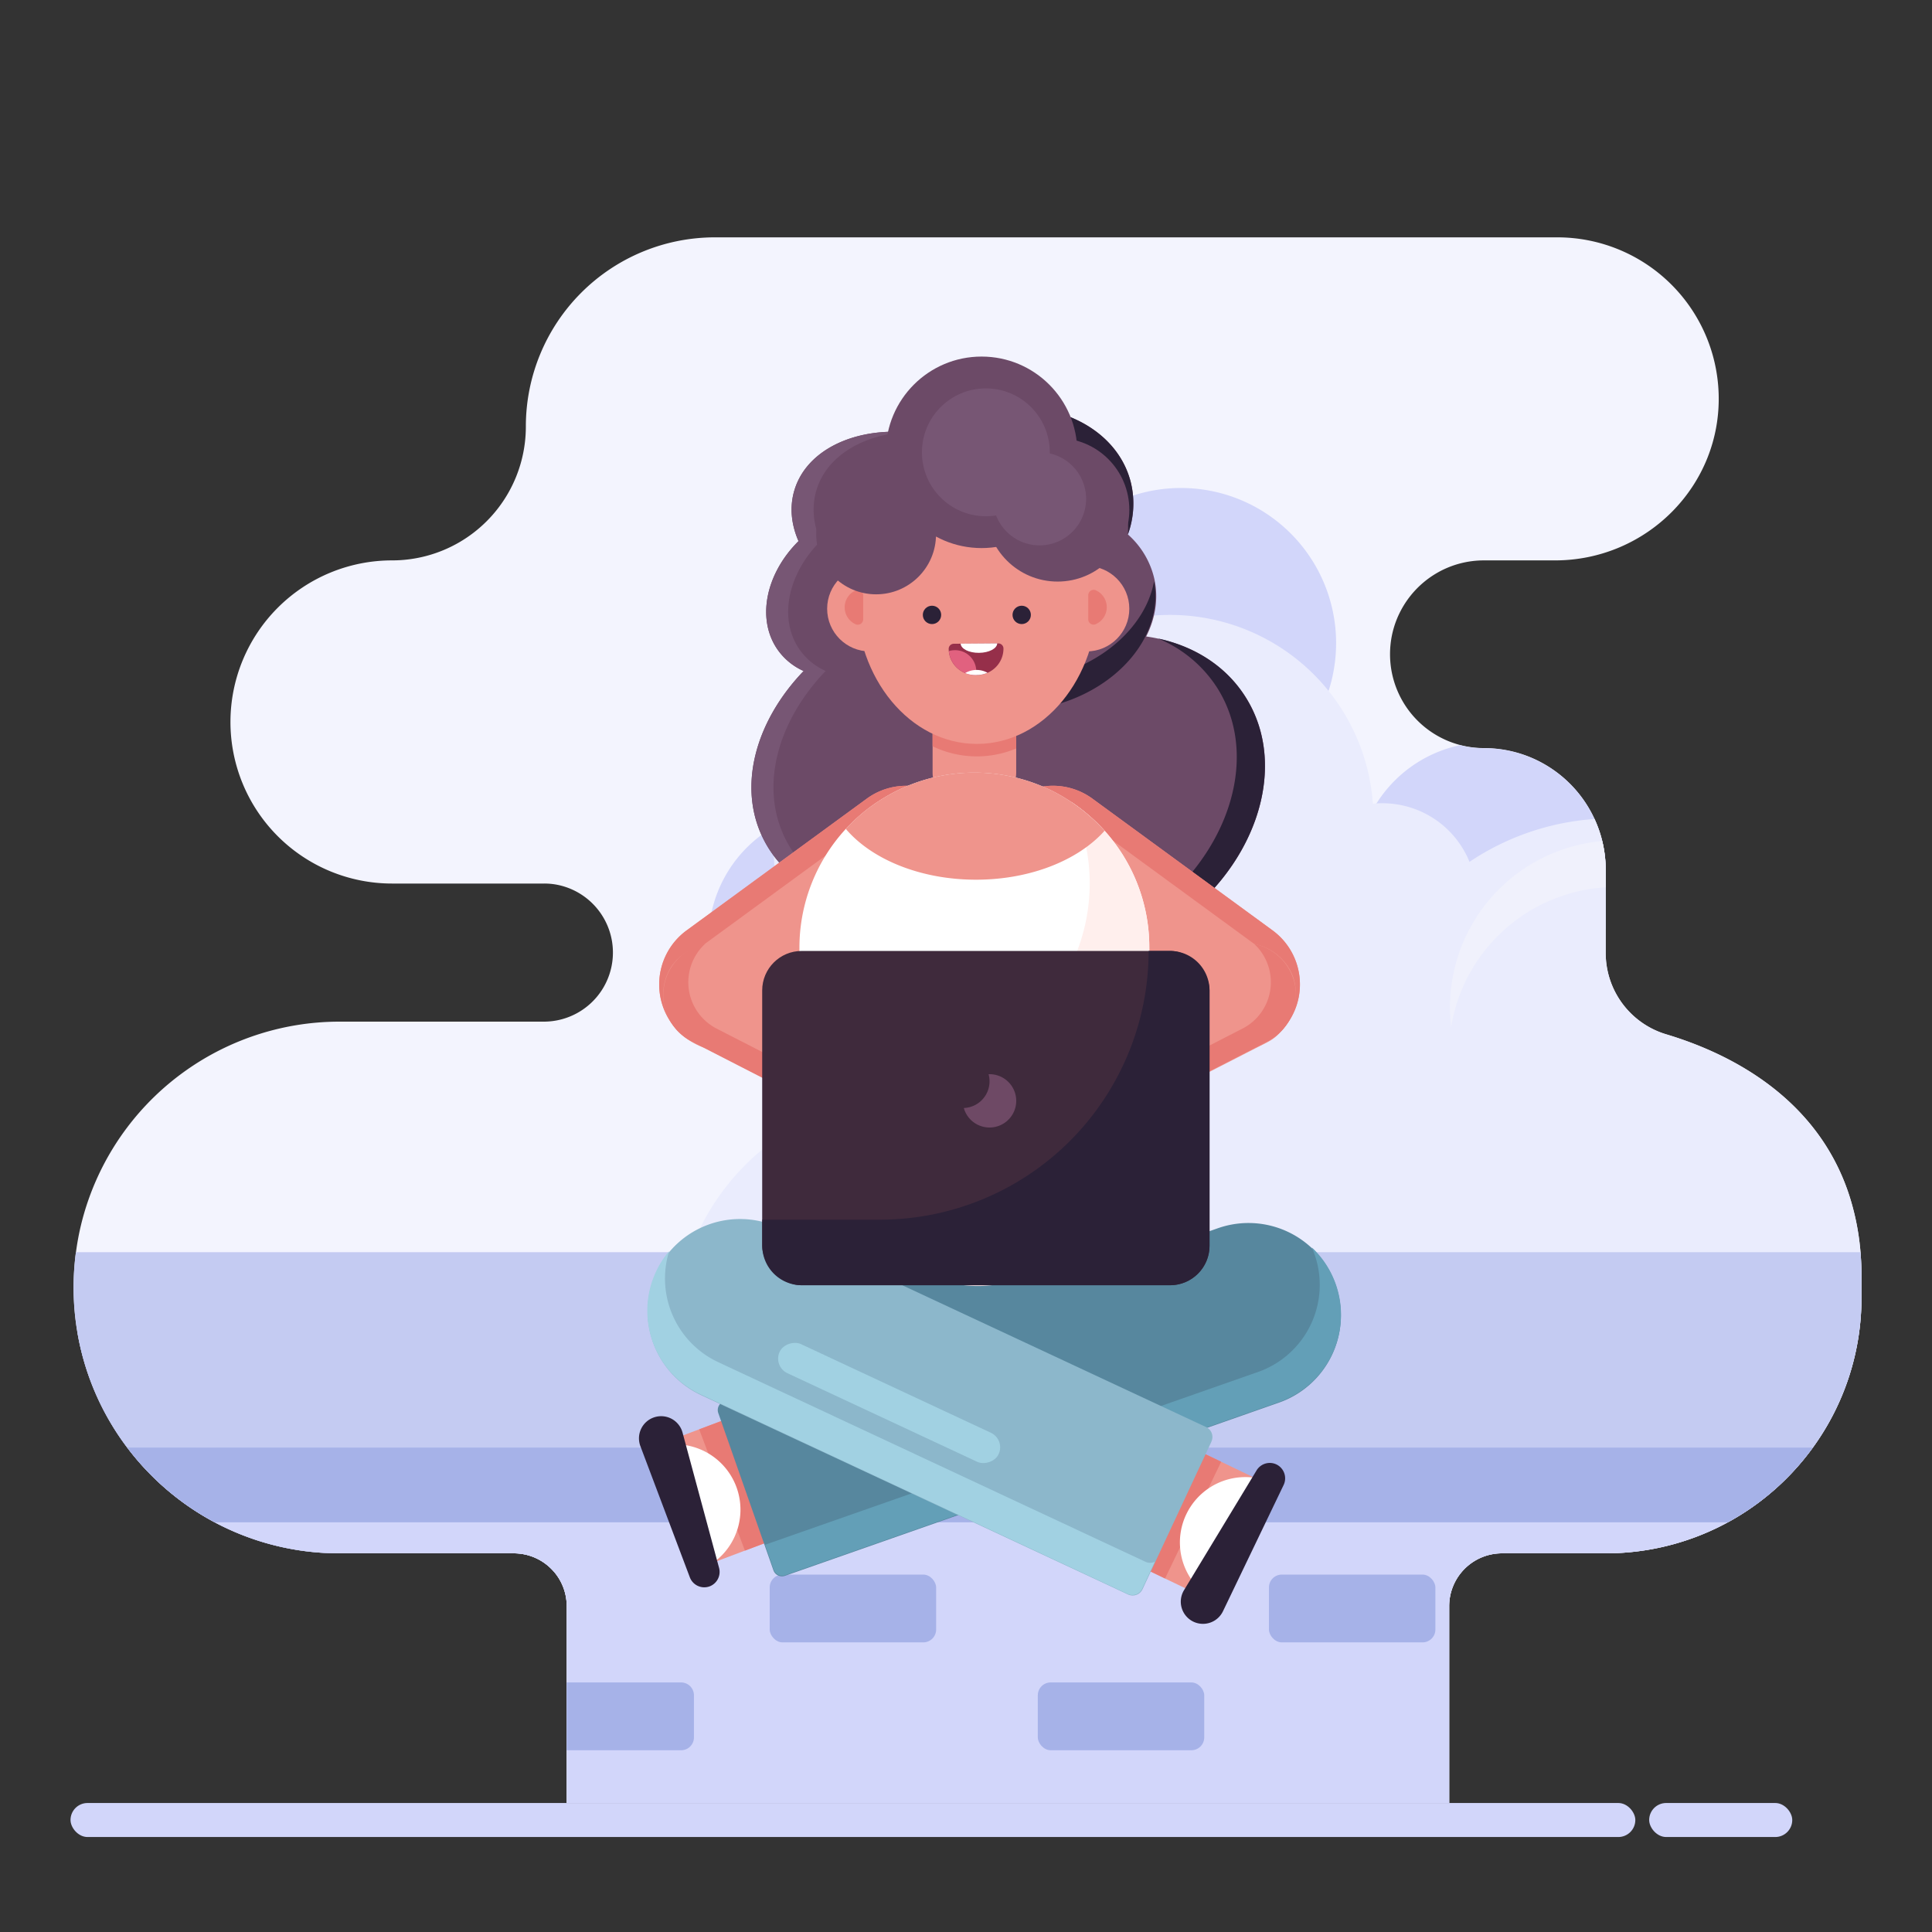 <svg viewBox="0 0 1000 1000" xmlns="http://www.w3.org/2000/svg"><rect x="0" y="0" width="1000" height="1000" fill="#333333" stroke="none"/><path d="m963.5 661.19v10.41a131.84 131.84 0 0 1 -25.15 77.65 133.84 133.84 0 0 1 -19.35 21.36 132.1 132.1 0 0 1 -87.9 33.39h-53.64a27.37 27.37 0 0 0 -27.37 27.37v101.81a0 0 0 0 1 -.05.05h-456.66a0 0 0 0 1 -.05-.05v-101.86a27.34 27.34 0 0 0 -27.33-27.32h-90.33c-1.43 0-2.85 0-4.27-.06a137 137 0 0 1 -55.94-13.78q-2.19-1.06-4.35-2.22a137 137 0 0 1 -24-16.24q-4.53-3.81-8.71-8a138.09 138.09 0 0 1 -12.56-14.44 136.83 136.83 0 0 1 -25.86-60.12 138.77 138.77 0 0 1 -.66-41 135.1 135.1 0 0 1 6.53-27.34 137.72 137.72 0 0 1 129.86-92h106a35.76 35.76 0 0 0 5.85-71 35.26 35.26 0 0 0 -5.85-.48h-78.88a83.61 83.61 0 1 1 .17-167.26 69.24 69.24 0 0 0 69.18-69.34 97.87 97.87 0 0 1 97.82-97.87h436a83.55 83.55 0 0 1 83.56 80.7c1.64 47.56-37.09 86.51-84.69 86.51h-36.8a48.56 48.56 0 0 0 -23.57 6.09q-1.2.68-2.37 1.41a48.75 48.75 0 0 0 -17.2 18.73 48.07 48.07 0 0 0 -5.16 17 49.2 49.2 0 0 0 -.29 5.32 48.57 48.57 0 0 0 48.59 48.59c.89 0 1.78 0 2.66.06 1.49.06 3 .17 4.44.34a62.39 62.39 0 0 1 23.73 7.65 63.11 63.11 0 0 1 26.33 28.41l.1.21a62.5 62.5 0 0 1 4 11.4q.29 1.15.51 2.34a62.35 62.35 0 0 1 1.28 12.61v43a43.91 43.91 0 0 0 31.24 42.1c25.57 7.65 60.89 23.78 82.32 57a113.22 113.22 0 0 1 13.12 28.38 130.44 130.44 0 0 1 5.2 27.44q.5 6.3.5 13.05z" fill="#f3f4fe"/><g fill="#d2d6fa"><path d="m395.56 560.82a109.81 109.81 0 0 1 1.44-17.89 67.67 67.67 0 1 1 95.9-90.43 110.3 110.3 0 0 1 11.56-.61 108.93 108.93 0 1 1 -108.9 108.93z"/><path d="m831.1 450.27v30.16a67.77 67.77 0 0 1 -76.55 37.42c-1.31-.3-2.62-.64-3.9-1a67.69 67.69 0 0 1 5.11-131.16 48.52 48.52 0 0 0 12.31 1.58c.89 0 1.78 0 2.66.06a63 63 0 0 1 60.36 63z"/><path d="m574.66 404.35a67.67 67.67 0 1 1 -37.66-102 80.3 80.3 0 1 1 37.66 102z"/></g><path d="m430.81 730.38a80.26 80.26 0 0 1 -129.09 63.72 51.88 51.88 0 0 1 -14.88 19.56 27.32 27.32 0 0 0 -20.84-9.66h-90.33c-1.43 0-2.85 0-4.27-.06a137 137 0 0 1 -55.94-13.78q-2.19-1.06-4.35-2.22a137 137 0 0 1 -24-16.24q-4.53-3.81-8.71-8a138.09 138.09 0 0 1 -12.56-14.44 136.83 136.83 0 0 1 -25.86-60.12 134.29 134.29 0 0 1 63.53 64.86 80.26 80.26 0 0 1 99.49 11.5 51.81 51.81 0 0 1 67.46-41.22 80.27 80.27 0 0 1 80-74.19c1.93 0 3.84.07 5.74.2a80.3 80.3 0 0 1 74.61 80.09z" fill="#adb6e0"/><path d="m963.5 661.19v10.41a131.84 131.84 0 0 1 -25.15 77.65 133.84 133.84 0 0 1 -19.35 21.36 132.1 132.1 0 0 1 -87.9 33.39h-53.69a27.32 27.32 0 0 0 -27.32 27.32v101.91h-456.76v-101.91a27.34 27.34 0 0 0 -27.33-27.32h-28.46a94.39 94.39 0 0 1 57.12-3.55 70.81 70.81 0 0 1 58.95-78.87 123.77 123.77 0 0 1 113.85-154.81 66.13 66.13 0 0 1 -.82-9.81 65.06 65.06 0 0 1 2.36-17.24 106.17 106.17 0 0 1 -67.68-112.18 106.12 106.12 0 0 1 51.55-78.54 106.16 106.16 0 0 1 88.48-8.83 105.27 105.27 0 0 1 169.26 75.83c.61-.06 1.23-.11 1.84-.14 1-.07 2.06-.1 3.11-.1a48.63 48.63 0 0 1 45.05 30.34 132.5 132.5 0 0 1 64.73-22.19 62.94 62.94 0 0 1 5.76 26.35v43a43.91 43.91 0 0 0 31.24 42.1c25.57 7.65 60.89 23.78 82.32 57a113.22 113.22 0 0 1 13.12 28.38 130.44 130.44 0 0 1 5.22 27.4q.5 6.3.5 13.05z" fill="#eaecfd"/><path d="m432.15 475.57a84.6 84.6 0 0 0 56.21 50.06 84.79 84.79 0 0 1 66.64-154.15 84.79 84.79 0 0 0 -122.85 104.09z" fill="#f0f1fc"/><path d="m831.1 450.27v9a86.39 86.39 0 0 0 -80 72.36 87 87 0 0 1 -.48-14.79 86.5 86.5 0 0 1 78.66-81.51 63 63 0 0 1 1.82 14.94z" fill="#f0f1fc"/><g fill="#d2d6fa"><rect height="17.61" rx="8.8" width="74.06" x="853.61" y="933.23"/><rect height="17.61" rx="8.8" width="809.94" x="36.5" y="933.23"/><path d="m938.35 749.25a133.84 133.84 0 0 1 -19.35 21.36 132.1 132.1 0 0 1 -87.9 33.39h-53.69a27.32 27.32 0 0 0 -27.32 27.32v101.91h-456.76v-101.91a27.34 27.34 0 0 0 -27.33-27.32h-90.33c-1.43 0-2.85 0-4.27-.06a137 137 0 0 1 -55.94-13.78q-2.19-1.06-4.35-2.22a137 137 0 0 1 -24-16.24q-4.53-3.81-8.71-8a138.09 138.09 0 0 1 -12.56-14.44h872.51z"/></g><path d="m963.5 661.19v10.41a131.84 131.84 0 0 1 -25.15 77.65h-872.55a137.76 137.76 0 0 1 -26.52-101.11h923.72q.5 6.3.5 13.05z" fill="#c4cbf2"/><g fill="#a6b2e8"><path d="m938.35 749.25a133.84 133.84 0 0 1 -19.35 21.36 132.15 132.15 0 0 1 -24.66 17.33h-783.23a137 137 0 0 1 -24-16.24q-4.53-3.81-8.71-8a138.09 138.09 0 0 1 -12.56-14.44h872.51z"/><path d="m293.33 870.83h59.2a6.65 6.65 0 0 1 6.65 6.65v21.8a6.65 6.65 0 0 1 -6.65 6.65h-59.2a0 0 0 0 1 0 0v-35.1a0 0 0 0 1 0 0z"/><rect height="35.09" rx="6.65" width="86.14" x="398.4" y="815"/><rect height="35.09" rx="6.65" width="86.14" x="537.17" y="870.83"/><rect height="35.09" rx="6.65" width="86.14" x="656.81" y="815"/></g><path d="m602.48 481.78c-46.69 29.86-103.61 24.28-127.48-12.36-34.53 4-66.05-8.37-79.55-34.51-14-27.08-4.68-61.34 20.51-87.58a32.66 32.66 0 0 1 -12.87-10.22c-11.85-15.84-7-39.95 10.22-57-3.79-8.66-4.72-17.78-2.1-26.44 7-23.17 37-35 69.24-28.4h.05a81 81 0 0 1 25.7-11.77c36-9.39 71.37 6.6 79 35.73a46.41 46.41 0 0 1 -1.39 27.4l.17.16a43.69 43.69 0 0 1 13.53 22.94c2.2 10.09.51 20.33-4.24 29.71 21.49 3.08 40.1 13.58 51.27 31.06 23.66 36.99 4.84 91.32-42.06 121.28z" fill="#6c4a67"/><path d="m422.61 253.63c-2.61 8.66-1.69 17.78 2.1 26.44-17.28 17.09-22.07 41.2-10.23 57a32.94 32.94 0 0 0 12.87 10.22c-25.18 26.24-34.47 60.5-20.49 87.58 11.06 21.41 34.23 33.6 61.24 35.1-31.78 1.68-60.06-10.72-72.65-35.1-14-27.08-4.68-61.34 20.51-87.58a32.66 32.66 0 0 1 -12.87-10.22c-11.85-15.84-7-39.95 10.22-57-3.79-8.66-4.72-17.78-2.1-26.44 6.14-20.29 29.92-31.86 57.39-30-22.44 1.58-40.72 12.58-45.99 30z" fill="#775674"/><path d="m341.2 509.58a34.65 34.65 0 0 0 55.11 27.94l23.46-17.15.09-.07 4.22-3.08 65.48-47.87a34.61 34.61 0 0 0 -7-59.88c-.89-.38-1.8-.73-2.7-1a34.49 34.49 0 0 0 -31.23 4.95l-93.23 68.15a34.66 34.66 0 0 0 -14.2 28.01z" fill="#ef948c"/><path d="m341.2 509.58a34.53 34.53 0 0 0 6.68 20.42 33.22 33.22 0 0 0 3.62 4.18 34.69 34.69 0 0 1 10.5-43.55l93.26-68.19a34.64 34.64 0 0 1 44.78 3.31 35.33 35.33 0 0 0 -3-4.84 34.66 34.66 0 0 0 -48.44-7.51l-93.2 68.17a34.66 34.66 0 0 0 -14.2 28.01z" fill="#e87a74"/><rect fill="#ef948c" height="144.19" rx="27.04" transform="matrix(.456 -.89 .89 .456 -253.49 656.38)" width="54.07" x="383.41" y="463.55"/><ellipse cx="466.1" cy="559.61" fill="#ef948c" rx="36.28" ry="28.6" transform="matrix(.945 -.328 .328 .945 -157.75 183.81)"/><path d="m462.09 580.64a28.59 28.59 0 0 1 -12.65-7.94l-18.86-9.7-59.58-30.56a27 27 0 0 1 -6.13-43.81 27 27 0 0 0 -6.82 50.5l78.49 40.26c8.24 9.2 23.82 12.49 39 7.25a44.23 44.23 0 0 0 12.2-6.47 41.5 41.5 0 0 1 -25.65.47z" fill="#e87a74"/><g fill="#2b2137"><path d="m583.77 276.62a45 45 0 0 0 -1.32-14.78c-7.6-29.12-43-45.11-79-35.72-24.62 6.45-43.18 23.07-50 42.27 1.84-24.24 22.81-47.13 52.72-54.95 36-9.39 71.37 6.6 79 35.73a46.18 46.18 0 0 1 -1.4 27.45z"/><path d="m602.48 481.78c-32.31 20.65-69.5 24.36-97.26 12.54 25.43 5.5 55.76.06 82.67-17.14 46.9-30 65.72-84.3 42-121.36a66.48 66.48 0 0 0 -30.51-25.35c18.85 4.09 35 14.18 45.09 30 23.73 37.02 4.91 91.35-41.99 121.31z"/><path d="m541.56 366c-36.91 8.06-71.89-8.54-78.13-37.08a41.83 41.83 0 0 1 -.24-16.6c.08.39.15.78.24 1.17 6.24 28.54 41.22 45.14 78.13 37.07 29.73-6.49 51.66-27 55.78-49.69 5.32 28.13-19.34 57.13-55.78 65.13z"/></g><path d="m340.15 755.83h67.07v31.25h-67.07z" fill="#ef948c" transform="matrix(-.353 -.936 .936 -.353 -216.35 1393.26)"/><path d="m347.41 760.86h67.07v15.72h-67.07z" fill="#e87a74" transform="matrix(-.353 -.936 .936 -.353 -203.96 1396.36)"/><path d="m337.28 749.84 23.86 63.29a33.82 33.82 0 1 0 -23.86-63.29z" fill="#fff"/><path d="m357.07 816.45-25.6-67.91a11.46 11.46 0 0 1 6.69-14.78 11.46 11.46 0 0 1 15.12 7.74l18.92 70.07a8 8 0 0 1 -4.87 9.52 8 8 0 0 1 -10.26-4.64z" fill="#2b2137"/><path d="m586.66 772.44h67.07v31.25h-67.07z" fill="#ef948c" transform="matrix(.433 -.901 .901 .433 -358.8 1005.46)"/><path d="m578.5 777.57h67.07v13.13h-67.07z" fill="#e87a74" transform="matrix(.433 -.901 .901 .433 -359.88 995.88)"/><path d="m629.9 828.88 29.31-61a33.82 33.82 0 0 0 -29.31 61z" fill="#fff"/><path d="m664.43 768.58-31.43 65.42a11.49 11.49 0 0 1 -15.32 5.37 11.48 11.48 0 0 1 -4.84-16.29l37.6-62.08a8 8 0 0 1 10.26-3 8 8 0 0 1 3.73 10.58z" fill="#2b2137"/><circle cx="506.13" cy="663.51" fill="#57879e" r="93.71"/><path d="m538.79 556.54a47.81 47.81 0 0 1 47.81 47.81v270.9a4.7 4.7 0 0 1 -4.7 4.7h-86.21a4.7 4.7 0 0 1 -4.7-4.7v-270.91a47.81 47.81 0 0 1 47.81-47.81z" fill="#57879e" transform="matrix(.331 .944 -.944 .331 1038.38 -27.81)"/><path d="m662.1 725.68-255.65 89.61a4.7 4.7 0 0 1 -6-2.88l-4.45-12.85 255.1-89.41a47.8 47.8 0 0 0 29.3-60.93c-.43-1.22-.89-2.41-1.41-3.57a47.82 47.82 0 0 1 -16.84 80z" fill="#639fb7"/><path d="m482.71 339.47v60.63a21.64 21.64 0 0 0 43.27 0v-60.63a21.64 21.64 0 0 0 -43.27 0z" fill="#ef948c"/><path d="m672.84 509.57a34.66 34.66 0 0 1 -55.12 27.95l-23.45-17.15-.09-.07-4.18-3.08-65.48-47.88a34.62 34.62 0 0 1 7-59.88c.89-.38 1.79-.72 2.7-1a34.52 34.52 0 0 1 31.23 4.94l93.24 68.18a34.65 34.65 0 0 1 14.15 27.99z" fill="#ef948c"/><path d="m672.84 509.57a34.5 34.5 0 0 1 -6.68 20.43 31.93 31.93 0 0 1 -3.63 4.19 34.66 34.66 0 0 0 -10.53-43.56l-93.26-68.2a34.64 34.64 0 0 0 -44.74 3.32 35.33 35.33 0 0 1 3-4.84 34.67 34.67 0 0 1 48.44-7.52l93.24 68.18a34.65 34.65 0 0 1 14.16 28z" fill="#e87a74"/><path d="m443.16 507.59v92.95a63 63 0 1 0 125.93 0v-92.95z" fill="#fbe7eb"/><path d="m443.16 485.72v93l125.93-27.28v-65.72z" fill="#fcb651"/><path d="m594.88 490.45v3.26a43.68 43.68 0 0 1 -43.69 43.69h-93.73a43.69 43.69 0 0 1 -43.68-43.69v-3.26a90.77 90.77 0 0 1 24-61.4c.84-.89 1.67-1.76 2.53-2.61 1.43-1.44 2.93-2.85 4.48-4.2a85.44 85.44 0 0 1 10.32-7.77c.66-.44 1.32-.85 2-1.25a88.67 88.67 0 0 1 14.75-7.28 90.54 90.54 0 0 1 66.72.69 86.55 86.55 0 0 1 13 6.62c1.49.9 2.94 1.86 4.38 2.86a92 92 0 0 1 15.77 13.89 88.32 88.32 0 0 1 8.3 10.74 89.84 89.84 0 0 1 14.85 49.71z" fill="#fff"/><path d="m594.88 490.45v3.27a43.69 43.69 0 0 1 -43.68 43.69h-29.15a97.55 97.55 0 0 0 32.4-122.33l1.52 1a86.87 86.87 0 0 1 7.9 6.17 90.1 90.1 0 0 1 31 68.17z" fill="#ffefed"/><path d="m482.71 339.47v46.79a52.6 52.6 0 0 0 43.29 1.13v-47.92a21.64 21.64 0 0 0 -43.27 0z" fill="#e87a74"/><g fill="#ef948c"><circle cx="450.22" cy="315.08" r="22.09"/><ellipse cx="505.62" cy="309.58" rx="62.46" ry="75.47"/><circle cx="562.44" cy="315.08" r="22.09"/></g><path d="m437.2 314.35a9.57 9.57 0 0 1 5.86-8.83 2.74 2.74 0 0 1 3.71 2.6v12.46a2.78 2.78 0 0 1 -4 2.49 9.58 9.58 0 0 1 -5.57-8.72z" fill="#e87a74"/><path d="m572.86 314.31a9.57 9.57 0 0 1 -5.86 8.82 2.74 2.74 0 0 1 -3.72-2.59v-12.46a2.79 2.79 0 0 1 4-2.5 9.59 9.59 0 0 1 5.58 8.73z" fill="#e87a74"/><circle cx="482.4" cy="318.27" fill="#2b2137" r="4.75"/><circle cx="528.83" cy="318.27" fill="#2b2137" r="4.75"/><path d="m519.39 335.65a13.54 13.54 0 0 1 -4 9.7c-.32.32-.64.61-1 .9a13.93 13.93 0 0 1 -8.8 3.19h-.56a14 14 0 0 1 -8.2-2.56 13.63 13.63 0 0 1 -5.73-9.87 10.88 10.88 0 0 1 -.06-1.14 2.59 2.59 0 0 1 .77-1.87 2.68 2.68 0 0 1 1.9-.79l22.95-.18a2.66 2.66 0 0 1 2.73 2.62z" fill="#962f4a"/><path d="m505.31 347.33a9.75 9.75 0 0 1 -.19 2.11h-.07a13.79 13.79 0 0 1 -13.93-12.44 11.06 11.06 0 0 1 3.07-.46 10.94 10.94 0 0 1 11.12 10.79z" fill="#e1617f"/><path d="m516.16 333c-.08 2.68-4.26 4.86-9.43 4.91s-9.38-2.08-9.5-4.76z" fill="#fff"/><path d="m499.62 348.4a14 14 0 0 0 5.43 1h.56a14.07 14.07 0 0 0 5.52-1.18 11.59 11.59 0 0 0 -11.51.14z" fill="#fff"/><path d="m432.14 572.42h84.34a5.64 5.64 0 0 1 5.64 5.64v244a47.81 47.81 0 0 1 -47.81 47.81 47.81 47.81 0 0 1 -47.81-47.77v-244a5.64 5.64 0 0 1 5.64-5.64z" fill="#8cb7cb" transform="matrix(-.423 .906 -.906 -.423 1328.46 596.78)"/><rect fill="#a1d1e2" height="125.13" rx="8.31" transform="matrix(-.423 .906 -.906 -.423 1312.48 616.4)" width="16.61" x="451.77" y="663.32"/><path d="m597.76 808.32-6.56 14a5.61 5.61 0 0 1 -7.48 2.72l-221.1-103.3a47.78 47.78 0 0 1 -16.27-74.16 47.79 47.79 0 0 0 25.41 57.47l221.1 103.32a5.58 5.58 0 0 0 4.9-.05z" fill="#a1d1e2"/><rect fill="#ef948c" height="144.19" rx="27.04" transform="matrix(-.456 -.89 .89 -.456 402.48 1317.17)" width="54.07" x="576.56" y="463.54"/><ellipse cx="547.94" cy="559.61" fill="#ef948c" rx="28.6" ry="36.28" transform="matrix(.328 -.945 .945 .328 -160.42 893.71)"/><path d="m552 580.63a28.57 28.57 0 0 0 12.64-7.93l18.82-9.7 59.62-30.58a27 27 0 0 0 11.71-36.42 26.73 26.73 0 0 0 -5.59-7.41 27 27 0 0 1 6.83 50.5l-78.49 40.26c-8.24 9.2-23.82 12.49-39 7.25a44.72 44.72 0 0 1 -12.21-6.48 41.53 41.53 0 0 0 25.67.51z" fill="#e87a74"/><rect fill="#3f2a3c" height="173.02" rx="20.44" width="231.54" x="394.51" y="492.21"/><path d="m626.05 512.66v132.13a20.44 20.44 0 0 1 -20.45 20.44h-190.6a20.44 20.44 0 0 1 -20.45-20.44v-13.49h60.93a139.09 139.09 0 0 0 139.05-139.09h11.07a20.45 20.45 0 0 1 20.45 20.45z" fill="#2b2137"/><path d="m526 569.79a13.82 13.82 0 0 1 -27.13 3.71 13.82 13.82 0 0 0 13.31-13.81 14.12 14.12 0 0 0 -.5-3.7h.5a13.82 13.82 0 0 1 13.82 13.8z" fill="#6e4965"/><g fill="#6c4a67"><circle cx="547.41" cy="263.89" r="37.13"/><circle cx="453.48" cy="276.62" r="31"/><circle cx="508.06" cy="234.12" r="49.56"/></g><path d="m571.73 430c-13.55 15.18-38.29 25.33-66.55 25.33-28.86 0-54.05-10.59-67.4-26.3.84-.89 1.67-1.76 2.53-2.61 1.43-1.44 2.93-2.85 4.48-4.2a85.44 85.44 0 0 1 10.32-7.77c.66-.44 1.32-.85 2-1.25a88.67 88.67 0 0 1 14.75-7.28 90.54 90.54 0 0 1 66.72.69 86.55 86.55 0 0 1 13 6.62c1.49.9 2.94 1.86 4.38 2.86a92 92 0 0 1 15.77 13.91z" fill="#ef948c"/><g fill="#775674"><circle cx="538.08" cy="258.2" r="24.09"/><circle cx="510.28" cy="234.12" r="33.09"/></g></svg>